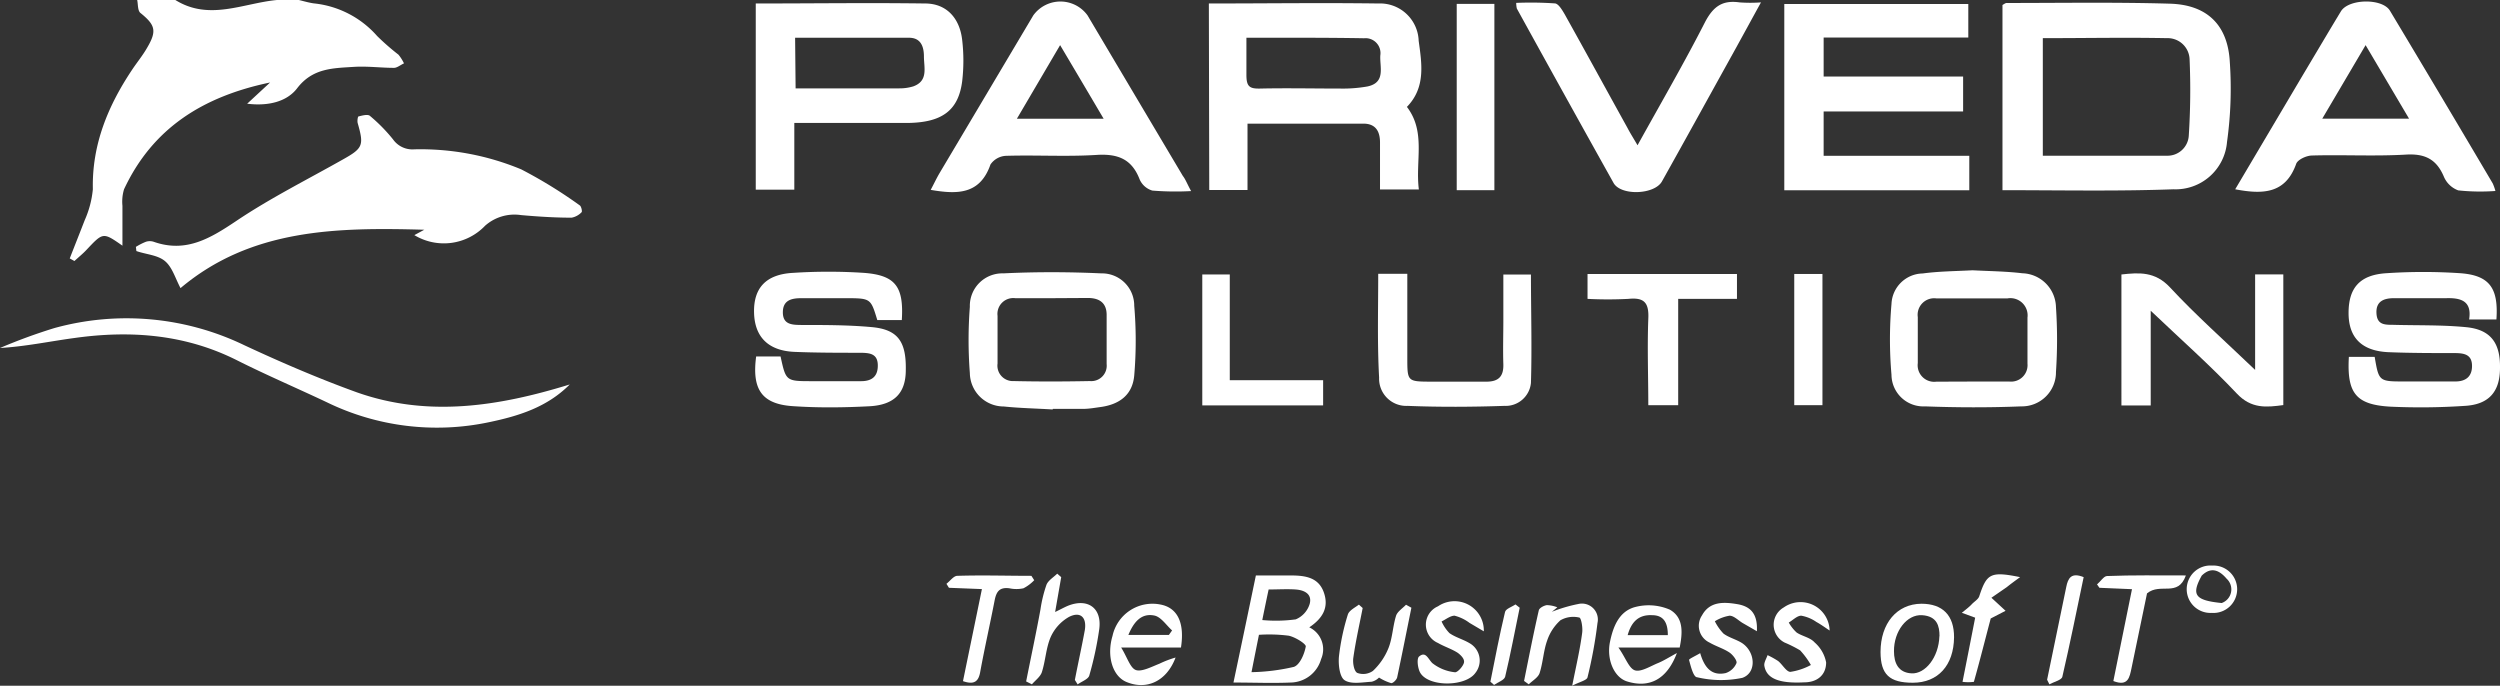 <svg xmlns="http://www.w3.org/2000/svg" viewBox="0 0 250.94 68.83"><rect x="0" y="0" width="250.94" height="68.83" fill="#333333" stroke="none"/><title>PARIVEDA</title><g id="Layer_2" data-name="Layer 2"><g id="Layer_1-2" data-name="Layer 1"><path d="M30,0c.5.12,1,.27,1.5.34a9.77,9.77,0,0,1,6.35,3.27A23.85,23.85,0,0,0,40,5.49a4.28,4.28,0,0,1,.55.87c-.35.16-.69.45-1,.45-1.32,0-2.65-.18-4-.1-2.1.14-4.17.1-5.74,2.17-1,1.29-2.81,1.8-5,1.53l2.3-2.13C20.35,9.69,15.31,12.88,12.45,19a4.3,4.3,0,0,0-.16,1.66c0,1.29,0,2.59,0,4-1.95-1.36-1.94-1.35-3.6.41-.37.4-.81.75-1.22,1.13L7,25.94c.5-1.28,1-2.54,1.5-3.83A9.94,9.94,0,0,0,9.32,19c-.1-4.5,1.53-8.39,3.94-12,.5-.75,1.08-1.45,1.52-2.23,1-1.7.79-2.28-.72-3.5C13.81,1,13.86.4,13.77,0H17.6C21,2.12,24.4.32,27.8,0Z" fill="#fff"/><path d="M41.59,23.6l1-.54c-8.81-.25-17.4-.1-24.47,5.86-.53-1-.83-2.11-1.57-2.72s-1.89-.66-2.86-1l-.05-.42a6.43,6.43,0,0,1,1-.51,1.26,1.26,0,0,1,.79,0c3.23,1.14,5.67-.34,8.27-2.08,3.42-2.3,7.14-4.16,10.73-6.19,2-1.12,2.11-1.41,1.48-3.62-.07-.21,0-.67.07-.69.37-.09.93-.25,1.15-.06a16.69,16.69,0,0,1,2.32,2.36,2.38,2.38,0,0,0,2.13,1A26.32,26.32,0,0,1,52.32,17a46.9,46.9,0,0,1,5.88,3.62c.15.1.26.61.18.68a1.87,1.87,0,0,1-1,.55c-1.7,0-3.39-.11-5.08-.26a4.44,4.44,0,0,0-3.61,1.07A5.72,5.72,0,0,1,41.59,23.6Z" fill="#fff"/><path d="M201,19.09V.5c.15-.08.29-.2.42-.2,5.47,0,10.94-.09,16.4.07,3.74.11,5.81,2.16,6,5.87a38.63,38.63,0,0,1-.28,8A5.18,5.18,0,0,1,218.16,19C212.5,19.21,206.83,19.09,201,19.09Zm4.05-3.46c4.2,0,8.33,0,12.45,0a2.14,2.14,0,0,0,2.2-2,71.2,71.2,0,0,0,.08-7.73,2.2,2.2,0,0,0-2.27-2.07c-4.13-.08-8.25,0-12.46,0Z" fill="#fff"/><path d="M121.34.35c5.72,0,11.35-.08,17,0a3.88,3.88,0,0,1,4.06,3.74c.31,2.28.73,4.68-1.18,6.64,1.93,2.52.83,5.42,1.2,8.29h-3.9V14.3c0-1.12-.44-1.88-1.65-1.89-3.82,0-7.64,0-11.65,0v6.66h-3.84Zm3.77,3.44c0,1.41,0,2.57,0,3.73s.31,1.39,1.35,1.37c2.71-.06,5.41,0,8.11,0a14.05,14.05,0,0,0,2.68-.21c1.87-.39,1.23-1.94,1.3-3.11a1.5,1.5,0,0,0-1.63-1.73C133,3.77,129.18,3.79,125.11,3.79Z" fill="#fff"/><path d="M197.05,7.68v3.51h-14v4.45h14.62V19.1H179.1V.4h18.47V3.77H183.05V7.68Z" fill="#fff"/><path d="M75.86.35c5.74,0,11.36-.08,17,0,2.15,0,3.48,1.48,3.72,3.67a17.82,17.82,0,0,1,0,4.13c-.37,2.92-2,4.13-5.38,4.19-3.24,0-6.48,0-9.72,0H79.73v6.7H75.86Zm4,8.52H90.27a4.65,4.65,0,0,0,1.4-.2c1.53-.55,1.07-1.89,1.07-3,0-.93-.27-1.87-1.47-1.88-3.79,0-7.59,0-11.46,0Z" fill="#fff"/><path d="M119.56,19.18a29,29,0,0,1-3.89-.05A2,2,0,0,1,114.39,18c-.79-2.05-2.2-2.58-4.31-2.45-3,.19-6,0-9.07.09a2,2,0,0,0-1.59.87c-1.06,3.05-3.36,3-6,2.55.31-.58.57-1.14.88-1.67l9.42-15.85a3.36,3.36,0,0,1,5.44,0q4.78,8.06,9.57,16.12C119,18,119.16,18.46,119.56,19.18Zm-17.49-7.26h8.71c-1.49-2.53-2.87-4.86-4.37-7.39Z" fill="#fff"/><path d="M224.36,19l6.78-11.45c1.28-2.14,2.54-4.28,3.83-6.41.78-1.28,4.16-1.33,4.92-.07q5.19,8.65,10.32,17.34a5,5,0,0,1,.27.76,20.83,20.83,0,0,1-3.73-.06,2.5,2.5,0,0,1-1.45-1.39c-.75-1.76-1.92-2.32-3.83-2.2-3.12.18-6.26,0-9.39.09-.56,0-1.45.41-1.6.84C229.41,19.45,227.15,19.53,224.36,19ZM237.45,4.53l-4.35,7.38h8.71Z" fill="#fff"/><path d="M164.37,14.58c2.38-4.3,4.7-8.29,6.79-12.39C172,.61,172.92,0,174.61.24a14.9,14.9,0,0,0,2.15,0c-1.13,2.05-2.13,3.9-3.15,5.73-2.26,4.08-4.51,8.17-6.79,12.24-.75,1.34-4.13,1.46-4.86.15Q157.09,9.64,152.25.85a3.06,3.06,0,0,1-.06-.56,35.41,35.41,0,0,1,3.86.05c.37,0,.75.66,1,1.08,2.12,3.8,4.2,7.61,6.31,11.42C163.62,13.34,163.93,13.83,164.37,14.58Z" fill="#fff"/><path d="M247.84,32.07c.29-1.83-.78-2.18-2.27-2.14-1.75,0-3.5,0-5.25,0-.94,0-1.85.24-1.78,1.52s1,1.13,1.86,1.16c2.38.06,4.77,0,7.14.23s3.44,1.49,3.4,4.08c0,2.4-1.11,3.68-3.53,3.82a66.14,66.14,0,0,1-7.45.08c-3.49-.19-4.4-1.35-4.19-5h2.59c.42,2.46.42,2.47,3,2.47,1.7,0,3.4,0,5.1,0,1.11,0,1.71-.56,1.67-1.65s-.85-1.19-1.71-1.2c-2.22,0-4.45,0-6.68-.09-2.67-.12-4-1.45-4-3.93s1.08-3.85,3.86-4a55.42,55.42,0,0,1,7.29,0c3,.2,3.91,1.49,3.69,4.65Z" fill="#fff"/><path d="M90.52,32.13H88.06c-.66-2.18-.66-2.19-3.13-2.2-1.48,0-3,0-4.45,0-.92,0-1.89.13-1.9,1.4s.94,1.28,1.88,1.29c2.34,0,4.68,0,7,.21,2.64.23,3.51,1.42,3.46,4.3,0,2.32-1.14,3.52-3.68,3.65s-5,.16-7.46,0c-3.26-.16-4.33-1.61-3.88-5h2.45c.54,2.48.54,2.48,3.16,2.48h4.93c1.1,0,1.7-.5,1.67-1.64s-.85-1.19-1.68-1.21c-2.23,0-4.46,0-6.68-.09-2.62-.11-4-1.49-4.06-3.93s1.15-3.85,3.9-4a54.87,54.87,0,0,1,7.14,0C89.88,27.63,90.73,28.77,90.52,32.13Z" fill="#fff"/><path d="M105.66,41.1c-1.64-.1-3.29-.13-4.91-.3a3.4,3.4,0,0,1-3.4-3.35,43.42,43.42,0,0,1,0-6.65,3.26,3.26,0,0,1,3.36-3.36c3.27-.16,6.56-.15,9.83,0a3.24,3.24,0,0,1,3.31,3.25,41.48,41.48,0,0,1,0,7c-.17,1.92-1.45,2.91-3.41,3.17-.53.07-1,.16-1.58.18-1.06,0-2.12,0-3.18,0Zm.06-11.17c-1.27,0-2.55,0-3.82,0a1.59,1.59,0,0,0-1.77,1.78c0,1.59,0,3.19,0,4.78a1.55,1.55,0,0,0,1.63,1.76c2.54.06,5.09.05,7.64,0a1.55,1.55,0,0,0,1.68-1.71c0-1.64,0-3.29,0-4.93,0-1.21-.73-1.69-1.85-1.7Z" fill="#fff"/><path d="M198,27.13c1.69.09,3.33.1,5,.3a3.48,3.48,0,0,1,3.37,3.4,48.77,48.77,0,0,1,0,6.51,3.42,3.42,0,0,1-3.48,3.45c-3.22.13-6.45.12-9.67,0a3.2,3.2,0,0,1-3.36-3.17,41.18,41.18,0,0,1,0-7.11,3.19,3.19,0,0,1,3.13-3.06C194.61,27.23,196.31,27.22,198,27.13ZM197.9,38.3h0c1.28,0,2.55,0,3.82,0a1.65,1.65,0,0,0,1.79-1.8c0-1.54,0-3.08,0-4.62a1.73,1.73,0,0,0-2-1.93h-7.16a1.66,1.66,0,0,0-1.85,1.88c0,1.54,0,3.08,0,4.62a1.66,1.66,0,0,0,1.87,1.86C195.57,38.31,196.73,38.3,197.9,38.3Z" fill="#fff"/><path d="M226.36,37.13V27.54h2.83V40.66c-1.69.23-3.21.39-4.67-1.16-2.64-2.8-5.55-5.37-8.64-8.31V40.7h-2.94V27.55c1.81-.2,3.38-.3,4.87,1.29C220.4,31.63,223.26,34.16,226.36,37.13Z" fill="#fff"/><path d="M138.34,27.48h2.92v8.41c0,2.4,0,2.41,2.37,2.42,1.86,0,3.71,0,5.57,0,1.21,0,1.73-.52,1.7-1.73-.05-1.49,0-3,0-4.46V27.56h2.77c0,3.61.11,7.24,0,10.87A2.55,2.55,0,0,1,151,40.74c-3.23.11-6.47.13-9.7,0a2.73,2.73,0,0,1-2.87-2.83C138.24,34.49,138.34,31.05,138.34,27.48Z" fill="#fff"/><path d="M57.19,38.59c-2.28,2.29-5.13,3.17-8.11,3.79a25.23,25.23,0,0,1-16.27-2c-3-1.42-6.09-2.74-9.07-4.24-5.2-2.6-10.67-3-16.29-2.21-2.45.33-4.88.85-7.45,1a55,55,0,0,1,5.46-2,27.21,27.21,0,0,1,19.06,1.72C28.21,36.37,32,38,35.79,39.37,42.92,41.9,50,40.81,57.19,38.59Z" fill="#fff"/><path d="M150,19.09h-3.78V.39H150Z" fill="#fff"/><path d="M159.35,30v-2.5h15V30h-5.9V40.67h-3c0-2.88-.11-5.78,0-8.67.08-1.64-.43-2.16-2-2A40.17,40.17,0,0,1,159.35,30Z" fill="#fff"/><path d="M132.81,38.16v2.53H120.68V27.55h2.76V38.16Z" fill="#fff"/><path d="M126.06,57.76h3.33c1.43,0,2.89.09,3.47,1.65s-.11,2.67-1.44,3.56a2.44,2.44,0,0,1,1.19,3.18,3.23,3.23,0,0,1-3.07,2.36c-1.85.08-3.7,0-5.73,0C124.57,64.91,125.3,61.42,126.06,57.76Zm.3,6c-.25,1.24-.47,2.34-.74,3.71a20.37,20.37,0,0,0,4.25-.53c.6-.2,1.07-1.3,1.2-2.06,0-.27-1.06-.93-1.71-1.07A15.49,15.49,0,0,0,126.36,63.72Zm.35-1.52a14.81,14.81,0,0,0,3.35-.07,2.44,2.44,0,0,0,1.4-1.55c.27-1-.54-1.39-1.41-1.45s-1.76,0-2.71,0C127.13,60.15,126.93,61.11,126.71,62.2Z" fill="#fff"/><path d="M180.1,27.5h2.83V40.67H180.1Z" fill="#fff"/><path d="M107.89,68.25c.32-1.66.69-3.32,1-5,.21-1.3-.46-1.91-1.6-1.32a4.39,4.39,0,0,0-1.82,2c-.48,1.1-.52,2.38-.89,3.53-.15.47-.66.83-1,1.23L103,68.4c.48-2.42,1-4.83,1.44-7.24a13.39,13.39,0,0,1,.6-2.46c.18-.45.71-.75,1.08-1.12l.4.35-.61,3.5c.52-.25.88-.45,1.25-.61,2-.82,3.46.19,3.18,2.32a33.86,33.86,0,0,1-1,4.66c-.1.38-.77.6-1.17.9Z" fill="#fff"/><path d="M168.6,65h-6.15c.72,1,1.06,2.11,1.67,2.29s1.55-.43,2.32-.74c.53-.22,1-.52,1.88-1-1,2.67-2.78,3.54-5,2.85-1.3-.4-2.09-2.21-1.71-4,.31-1.5.9-3,2.45-3.45a5.36,5.36,0,0,1,3.56.25C169,62,168.9,63.49,168.6,65Zm-1.19-1.25c0-1.18-.37-2-1.58-2-1.37-.07-2.09.7-2.45,2Z" fill="#fff"/><path d="M118.54,65h-6c.62,1,.91,2.07,1.49,2.26s1.58-.34,2.35-.64A10.09,10.09,0,0,1,118,66c-.9,2.4-2.92,3.3-4.94,2.45-1.38-.58-2-2.58-1.39-4.62a4.1,4.1,0,0,1,4.81-3.15C118.19,61,118.93,62.51,118.54,65Zm-5.29-1.27h4.08l.32-.45c-.58-.52-1.1-1.34-1.76-1.49C114.57,61.51,113.8,62.42,113.25,63.76Z" fill="#fff"/><path d="M192,68.53c-2.35,0-3.23-.83-3.24-3.08,0-2.88,1.64-4.83,4.1-4.85,2.14,0,3.29,1.17,3.28,3.37C196.11,66.79,194.53,68.53,192,68.53Zm2.68-4.68c0-1-.23-2-1.75-2.1s-2.84,1.61-2.82,3.62c0,1.15.41,2.15,1.77,2.22S194.6,66,194.67,63.85Z" fill="#fff"/><path d="M183.65,63.29c-.44-.29-.87-.61-1.33-.86a3.82,3.82,0,0,0-1.52-.63c-.41,0-.83.44-1.25.69a4.08,4.08,0,0,0,.79,1c.56.38,1.36.49,1.81,1a3.53,3.53,0,0,1,1.15,2c0,1.26-.89,2-2.2,2-2.49.13-3.78-.36-4-1.65-.06-.33.2-.72.32-1.08a8.43,8.43,0,0,1,1.06.59c.44.35.82,1.08,1.23,1.09a6.26,6.26,0,0,0,2.06-.69,8,8,0,0,0-1.08-1.47,12.47,12.47,0,0,0-1.55-.78,2,2,0,0,1-.09-3.53A2.92,2.92,0,0,1,183.65,63.29Z" fill="#fff"/><path d="M157.81,68.83c.42-2.09.79-3.68,1-5.29.08-.52-.09-1.51-.28-1.55a2.6,2.6,0,0,0-1.9.27,4.8,4.8,0,0,0-1.34,2.06c-.36,1-.41,2.19-.75,3.24-.15.45-.71.76-1.09,1.13l-.47-.34c.48-2.37.94-4.74,1.48-7.09.05-.23.51-.48.81-.52a3.09,3.09,0,0,1,1.05.22l-.55.45a15.26,15.26,0,0,1,2.64-.78,1.6,1.6,0,0,1,1.94,1.9,45.52,45.52,0,0,1-1,5.45C159.29,68.29,158.55,68.44,157.81,68.83Z" fill="#fff"/><path d="M141.67,61c-.47,2.32-.93,4.65-1.43,7-.06.24-.42.59-.6.57a4.83,4.83,0,0,1-1.22-.56,1.53,1.53,0,0,1-.74.42c-.92.05-2.05.28-2.71-.15-.51-.33-.65-1.59-.57-2.4a22.5,22.5,0,0,1,.89-4.19c.13-.42.72-.7,1.11-1l.38.34c-.32,1.65-.7,3.3-.94,5-.07.5.06,1.32.39,1.51a1.69,1.69,0,0,0,1.58-.2,6.4,6.4,0,0,0,1.56-2.29c.4-1,.43-2.18.76-3.24.14-.43.66-.75,1-1.11Z" fill="#fff"/><path d="M176.35,63.36l-1.44-.83c-.43-.26-.85-.71-1.29-.73a4,4,0,0,0-1.49.56A5,5,0,0,0,173,63.6c.54.4,1.25.57,1.83.93,1.38.88,1.52,3,.06,3.51a10.4,10.4,0,0,1-4.54-.06c-.37,0-.64-1.1-.81-1.74,0-.11.67-.41,1.12-.68.42,1.45,1.15,2.31,2.56,2a1.78,1.78,0,0,0,1.08-1c.09-.24-.36-.83-.7-1.06-.61-.41-1.35-.62-2-1a1.86,1.86,0,0,1-.76-2.73c.78-1.43,2.21-1.35,3.53-1.13S176.44,61.58,176.35,63.36Z" fill="#fff"/><path d="M148.94,63.37l-1.44-.85A4.23,4.23,0,0,0,146,61.8c-.41,0-.87.37-1.3.58a4.08,4.08,0,0,0,.79,1.17c.59.42,1.34.61,2,1a2,2,0,0,1,.6,3c-1,1.39-4.65,1.42-5.52,0-.27-.45-.38-1.44-.13-1.65.67-.56.89.22,1.33.66a4.39,4.39,0,0,0,2.29.92c.25,0,.77-.56.88-.94s-.3-.77-.6-1c-.61-.4-1.34-.62-2-1a2,2,0,0,1,0-3.68A2.94,2.94,0,0,1,148.94,63.37Z" fill="#fff"/><path d="M219.41,57.76c-.8,2.23-2.55.69-3.9,1.8-.45,2.19-1,4.85-1.56,7.52-.19.88-.32,1.86-1.82,1.28L214,59.14,210.73,59l-.24-.34c.35-.29.68-.83,1-.84C214.06,57.72,216.59,57.76,219.41,57.76Z" fill="#fff"/><path d="M96.66,68.37c.63-3.07,1.25-6.06,1.9-9.24L95.25,59,95,58.6c.36-.28.72-.79,1.08-.8,2.48-.08,5,0,7.45,0l.28.44a4.08,4.08,0,0,1-1.08.81,3.34,3.34,0,0,1-1.41,0c-1-.13-1.31.34-1.48,1.2-.46,2.38-1,4.75-1.44,7.14C98.24,68.36,97.84,68.78,96.66,68.37Z" fill="#fff"/><path d="M198.26,62l-1.34-.49c.47-.38.77-.61,1-.86s.65-.49.75-.8c.75-2.28,1.13-2.52,4.1-1.92-.63.46-1,.73-1.33,1L199.89,60l1.42,1.31-1.49.77c-.53,2-1.08,4.2-1.69,6.36a4.55,4.55,0,0,1-1.14,0C197.41,66.34,197.82,64.25,198.26,62Z" fill="#fff"/><path d="M205.48,68.23c.64-3.1,1.29-6.2,1.92-9.3.18-.91.51-1.5,1.75-1-.69,3.29-1.36,6.64-2.14,10-.08.34-.85.51-1.3.76Z" fill="#fff"/><path d="M152.54,61c-.48,2.31-.91,4.64-1.46,6.93-.09.34-.73.55-1.11.82l-.37-.32c.47-2.35.92-4.71,1.47-7,.07-.32.68-.51,1.05-.76Z" fill="#fff"/><path d="M222,61.52a2.38,2.38,0,1,1,.05-4.75,2.38,2.38,0,1,1-.05,4.75Zm-1-3.74c-1.07,1.94-.68,2.48,2,2.75a1.45,1.45,0,0,0,.5-2.44C222.77,57.23,221.94,56.86,221,57.78Z" fill="#fff"/></g></g></svg>
